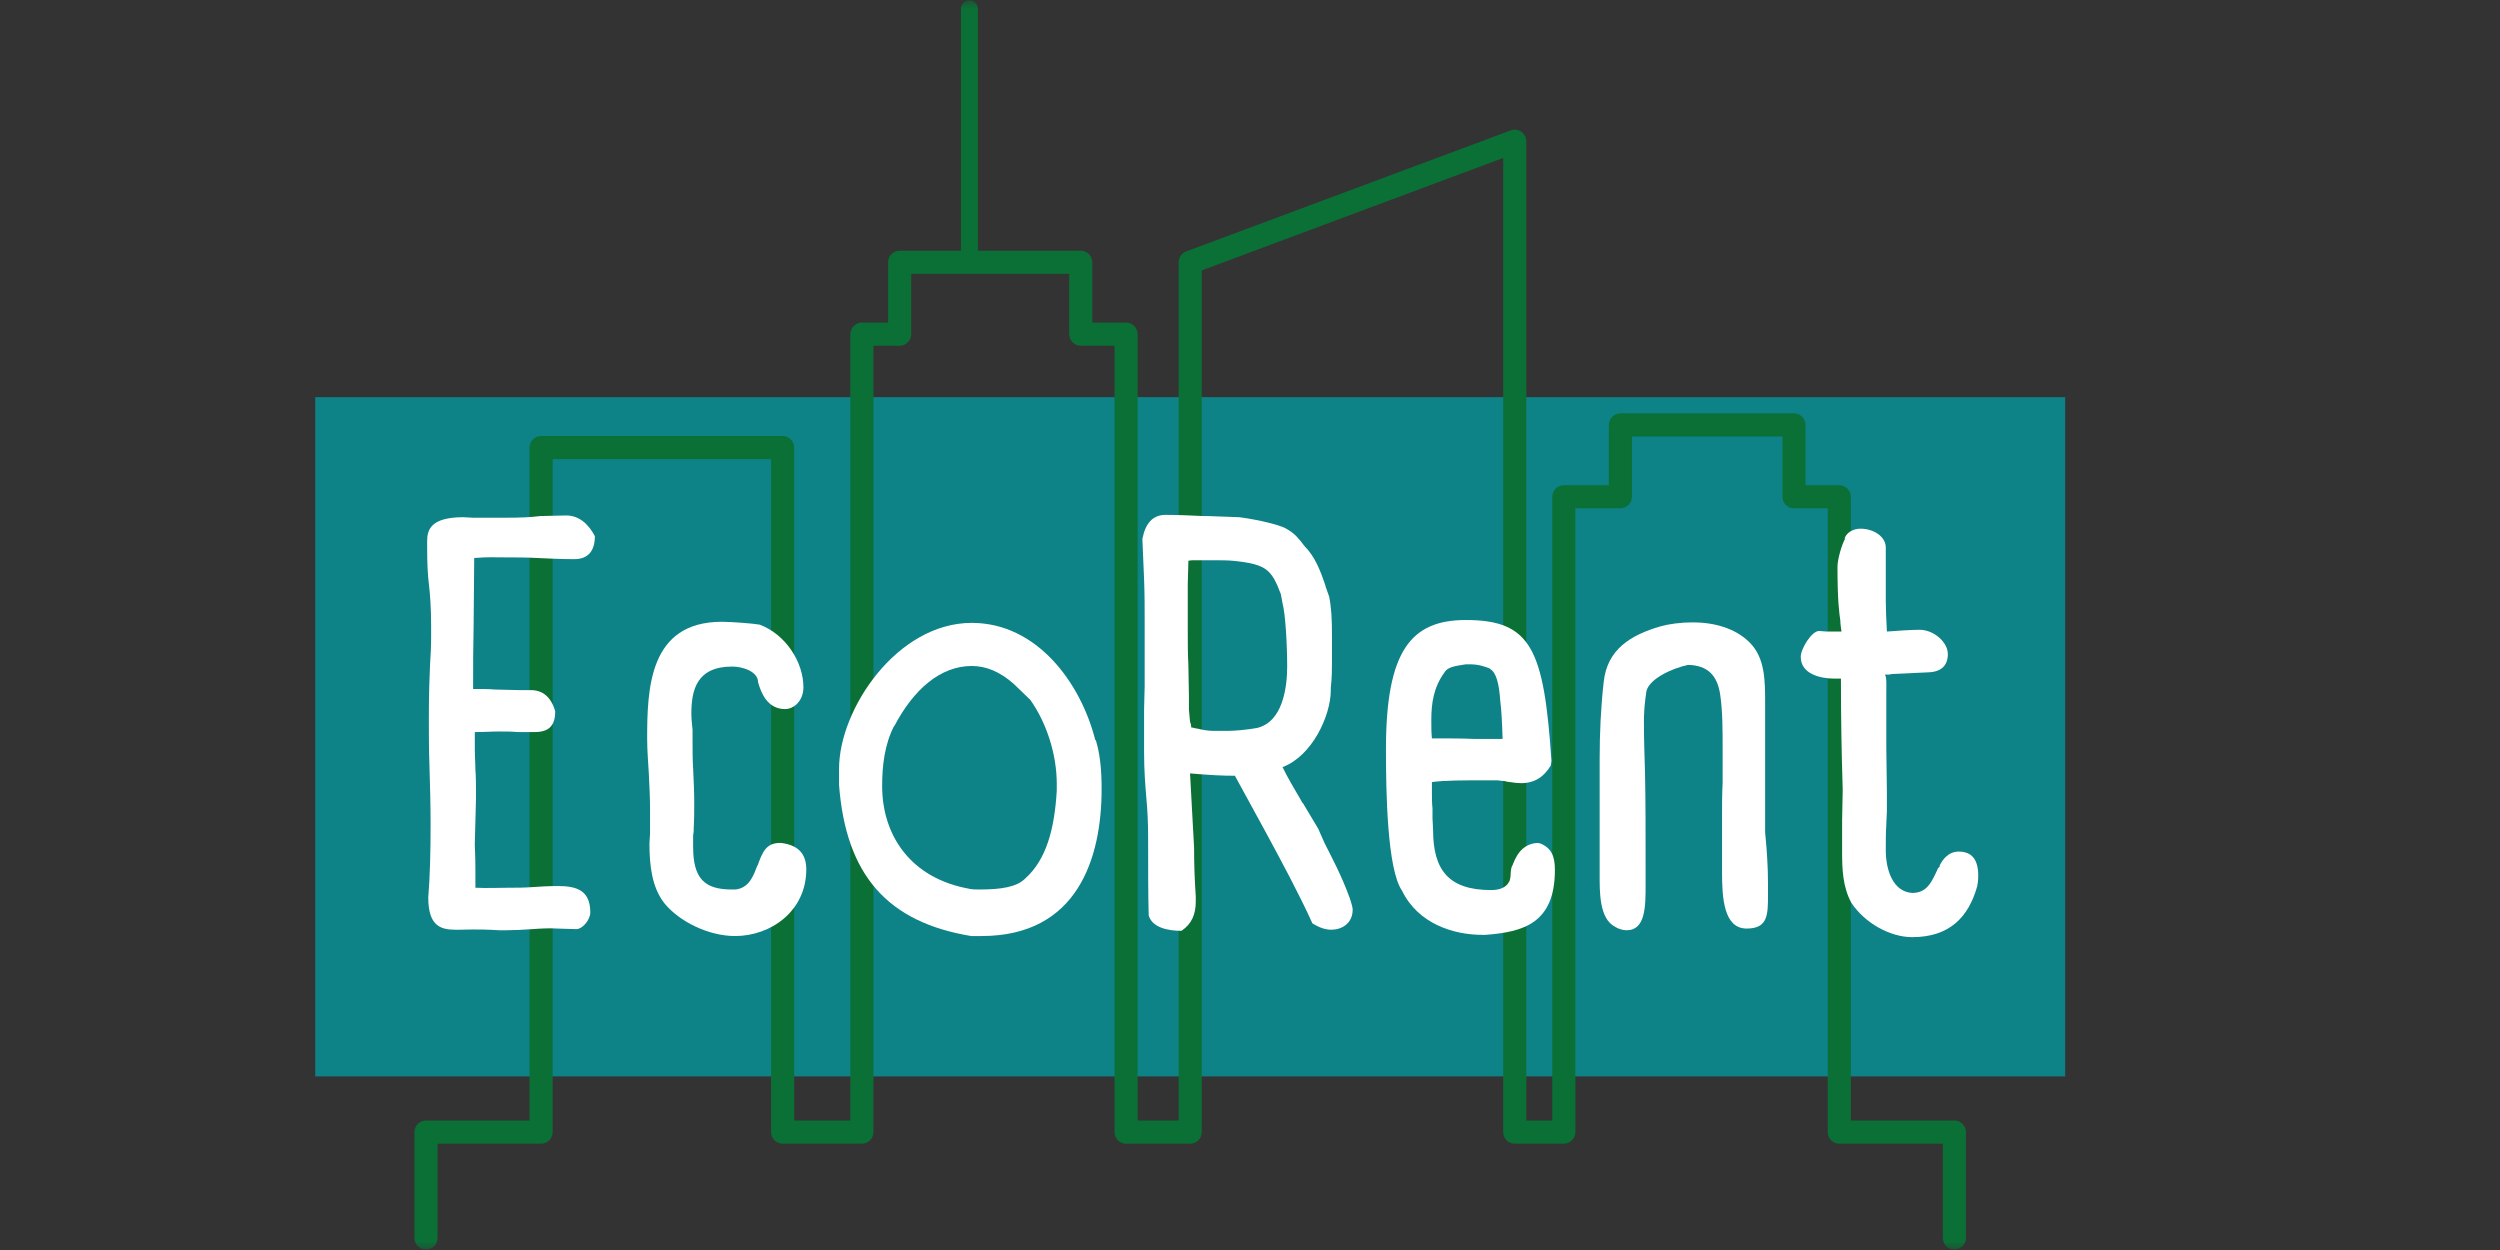 <?xml version="1.0" encoding="UTF-8"?><svg xmlns="http://www.w3.org/2000/svg" xmlns:xlink="http://www.w3.org/1999/xlink" contentScriptType="text/ecmascript" width="150pt" zoomAndPan="magnify" contentStyleType="text/css" viewBox="0 0 150 75" height="75pt" preserveAspectRatio="xMidYMid meet" version="1.2"><rect x="0" y="0" width="150" height="75" fill="#333333" stroke="none"/><defs><g/><filter x="0%" y="0%" width="100%" xmlns:xlink="http://www.w3.org/1999/xlink" xlink:type="simple" filterUnits="objectBoundingBox" xlink:actuate="onLoad" id="alpha" height="100%" xlink:show="other" xml:id="alpha"><feColorMatrix values="0 0 0 0 1 0 0 0 0 1 0 0 0 0 1 0 0 0 1 0" type="matrix" in="SourceGraphic"/></filter><clipPath xml:id="clip2" id="clip2"><path d="M 0.914 23 L 105.914 23 L 105.914 65 L 0.914 65 Z M 0.914 23 "/></clipPath><clipPath xml:id="clip1" id="clip1"><rect x="0" width="107" y="0" height="75"/></clipPath></defs><g xml:id="surface1" id="surface1"><g mask="url(#mask0)" transform="matrix(1,0,0,1,18,-0)"><g xml:id="surface5" id="surface5" clip-path="url(#clip1)"><g clip-rule="nonzero" clip-path="url(#clip2)"><path style=" stroke:none;fill-rule:nonzero;fill:rgb(1.18%,59.61%,61.96%);fill-opacity:1;" d="M 105.91 64.582 L 0.914 64.582 L 0.914 23.828 L 105.91 23.828 L 105.91 64.582 "/></g><path style=" stroke:none;fill-rule:nonzero;fill:rgb(0%,50.2%,21.57%);fill-opacity:1;" d="M 99.957 74.277 L 99.957 67.926 C 99.957 67.742 99.883 67.562 99.754 67.434 C 99.625 67.305 99.445 67.23 99.262 67.23 L 93.051 67.23 L 93.051 29.805 C 93.051 29.625 92.977 29.445 92.848 29.312 C 92.719 29.188 92.539 29.113 92.355 29.113 L 90.332 29.113 L 90.332 25.496 C 90.332 25.312 90.258 25.133 90.129 25.004 C 90 24.875 89.82 24.801 89.641 24.801 L 79.227 24.801 C 79.043 24.801 78.863 24.875 78.734 25.004 C 78.605 25.133 78.531 25.312 78.531 25.496 L 78.531 29.113 L 75.828 29.113 C 75.645 29.113 75.465 29.188 75.34 29.312 C 75.207 29.445 75.137 29.625 75.137 29.805 L 75.137 67.23 L 73.578 67.23 L 73.578 8.477 C 73.578 8.25 73.469 8.035 73.281 7.906 C 73.094 7.773 72.855 7.746 72.645 7.824 L 53.172 15.086 C 52.902 15.188 52.719 15.449 52.719 15.738 L 52.719 67.23 L 50.258 67.23 L 50.258 20.051 C 50.258 19.867 50.184 19.688 50.055 19.559 C 49.926 19.43 49.746 19.355 49.562 19.355 L 47.539 19.355 L 47.539 15.738 C 47.539 15.555 47.465 15.379 47.336 15.246 C 47.207 15.117 47.031 15.043 46.848 15.043 L 35.977 15.043 C 35.797 15.043 35.617 15.117 35.488 15.246 C 35.359 15.379 35.285 15.555 35.285 15.738 L 35.285 19.355 L 33.715 19.355 C 33.531 19.355 33.352 19.43 33.223 19.559 C 33.094 19.688 33.02 19.867 33.02 20.051 L 33.02 67.23 L 29.652 67.23 L 29.652 26.855 C 29.652 26.672 29.578 26.492 29.449 26.367 C 29.32 26.234 29.141 26.16 28.961 26.16 L 14.469 26.16 C 14.285 26.16 14.105 26.234 13.977 26.367 C 13.848 26.492 13.773 26.672 13.773 26.855 L 13.773 67.23 L 7.562 67.23 C 7.379 67.23 7.199 67.305 7.07 67.434 C 6.941 67.562 6.867 67.742 6.867 67.926 L 6.867 74.277 C 6.867 74.664 7.18 74.973 7.562 74.973 C 7.945 74.973 8.254 74.664 8.254 74.277 L 8.254 68.621 L 14.469 68.621 C 14.652 68.621 14.828 68.547 14.957 68.418 C 15.086 68.289 15.16 68.109 15.16 67.926 L 15.16 27.551 L 28.266 27.551 L 28.266 67.926 C 28.266 68.109 28.34 68.289 28.469 68.418 C 28.598 68.547 28.777 68.621 28.961 68.621 L 33.715 68.621 C 33.895 68.621 34.074 68.547 34.203 68.418 C 34.332 68.289 34.406 68.109 34.406 67.926 L 34.406 20.746 L 35.977 20.746 C 36.16 20.746 36.34 20.672 36.469 20.539 C 36.598 20.41 36.672 20.234 36.672 20.051 L 36.672 16.434 L 46.152 16.434 L 46.152 20.051 C 46.152 20.234 46.227 20.41 46.355 20.539 C 46.484 20.672 46.664 20.746 46.848 20.746 L 48.871 20.746 L 48.871 67.926 C 48.871 68.109 48.945 68.289 49.074 68.418 C 49.203 68.547 49.383 68.621 49.562 68.621 L 53.414 68.621 C 53.594 68.621 53.773 68.547 53.902 68.418 C 54.031 68.289 54.105 68.109 54.105 67.926 L 54.105 16.223 L 72.191 9.477 L 72.191 67.926 C 72.191 68.109 72.266 68.289 72.395 68.418 C 72.523 68.547 72.703 68.621 72.883 68.621 L 75.828 68.621 C 76.012 68.621 76.191 68.547 76.316 68.418 C 76.445 68.289 76.523 68.109 76.523 67.926 L 76.523 30.5 L 79.227 30.5 C 79.406 30.5 79.586 30.426 79.715 30.297 C 79.844 30.168 79.918 29.988 79.918 29.805 L 79.918 26.191 L 88.945 26.191 L 88.945 29.805 C 88.945 29.988 89.02 30.168 89.148 30.297 C 89.277 30.426 89.457 30.5 89.641 30.5 L 91.664 30.5 L 91.664 67.926 C 91.664 68.109 91.738 68.289 91.867 68.418 C 91.996 68.547 92.176 68.621 92.355 68.621 L 98.57 68.621 L 98.57 74.277 C 98.57 74.664 98.879 74.973 99.262 74.973 C 99.645 74.973 99.957 74.664 99.957 74.277 "/><path style=" stroke:none;fill-rule:nonzero;fill:rgb(0%,50.2%,21.57%);fill-opacity:1;" d="M 40.676 15.738 L 40.676 0.535 C 40.676 0.254 40.445 0.023 40.168 0.023 C 39.883 0.023 39.656 0.254 39.656 0.535 L 39.656 15.738 C 39.656 16.02 39.883 16.25 40.168 16.25 C 40.445 16.25 40.676 16.02 40.676 15.738 "/></g><mask xml:id="mask0" id="mask0"><g filter="url(#alpha)"><rect x="0" width="150" y="0" height="75" style="fill:rgb(0%,0%,0%);fill-opacity:0.788;stroke:none;"/></g></mask></g><g style="fill:rgb(100%,100%,100%);fill-opacity:1;"><g transform="translate(23.973, 55.713)"><path style="stroke:none;" d="M 8.445 -24.75 C 7.824 -24.68 7.445 -24.648 6.137 -24.648 L 4.445 -24.648 C 4.207 -24.648 4.031 -24.68 3.828 -24.68 C 1.863 -24.68 1.656 -23.922 1.656 -23.234 L 1.656 -22.887 C 1.656 -21.922 1.688 -21.27 1.758 -20.684 C 1.828 -20.098 1.895 -19.27 1.895 -18.133 L 1.895 -17.477 C 1.895 -16.891 1.863 -16.375 1.828 -15.789 C 1.793 -14.996 1.758 -14.098 1.758 -12.617 C 1.758 -11.926 1.758 -10.719 1.793 -9.824 C 1.828 -8.652 1.863 -7.375 1.863 -6.273 C 1.863 -4.586 1.828 -3.172 1.723 -1.863 C 1.723 -0.172 2.449 0.07 3.344 0.07 L 3.621 0.07 C 4.758 0.035 5.48 0.07 5.965 0.102 L 6.41 0.102 C 6.824 0.102 7.516 0.07 7.961 0.035 C 8.445 0 9.066 -0.035 9.445 0 L 10.617 0.035 C 10.961 0.035 11.445 -0.516 11.445 -0.965 C 11.445 -2.273 10.652 -2.551 9.516 -2.551 C 8.93 -2.551 8.375 -2.516 7.859 -2.48 C 7.445 -2.449 6.996 -2.449 6.582 -2.449 C 5.996 -2.449 5.207 -2.414 4.551 -2.449 L 4.551 -3.48 C 4.551 -4.445 4.516 -4.793 4.516 -4.965 L 4.516 -5.102 L 4.586 -7.789 L 4.586 -8.168 C 4.586 -8.547 4.586 -9.133 4.551 -9.516 C 4.551 -9.926 4.516 -10.309 4.516 -10.652 L 4.516 -11.789 C 5.238 -11.789 5.445 -11.824 5.965 -11.824 C 6.344 -11.824 6.688 -11.824 7.102 -11.789 L 8.102 -11.789 C 8.961 -11.789 9.34 -12.168 9.34 -13.031 C 9.102 -13.891 8.582 -14.305 7.895 -14.305 L 7.238 -14.305 L 5.758 -14.34 C 5.379 -14.375 4.824 -14.375 4.414 -14.375 C 4.414 -15.82 4.414 -16.855 4.445 -18.27 C 4.445 -19.512 4.48 -20.891 4.48 -22.234 C 5.344 -22.301 5.652 -22.27 6.344 -22.27 C 6.93 -22.27 7.582 -22.27 8.238 -22.234 C 8.961 -22.199 9.723 -22.164 10.48 -22.164 C 11.34 -22.164 11.719 -22.684 11.719 -23.543 C 11.375 -24.199 10.824 -24.785 9.996 -24.785 Z M 8.445 -24.75 "/></g></g><g style="fill:rgb(100%,100%,100%);fill-opacity:1;"><g transform="translate(37.623, 55.713)"><path style="stroke:none;" d="M 9.168 -5.137 C 8.309 -5.137 8.102 -4.516 7.824 -3.758 L 7.824 -3.793 C 7.582 -3.172 7.344 -2.449 6.516 -2.344 L 6.273 -2.344 C 4.652 -2.344 3.965 -3 3.965 -4.895 L 3.965 -5.586 C 3.965 -5.652 4 -5.758 4 -5.859 L 4 -6.031 C 4.031 -6.551 4.031 -7.031 4.031 -7.551 C 4.031 -8.203 4 -8.895 3.965 -9.582 C 3.93 -10.168 3.93 -10.719 3.93 -11.238 L 3.93 -11.926 C 3.895 -12.273 3.859 -12.582 3.859 -12.891 C 3.859 -14.305 4.172 -15.719 6.309 -15.719 C 6.965 -15.719 7.859 -15.41 7.859 -14.789 C 8.031 -14.168 8.41 -13.168 9.48 -13.168 C 10.031 -13.168 10.582 -13.684 10.582 -14.477 C 10.582 -15.996 9.516 -17.648 7.961 -18.234 C 7.582 -18.305 6.238 -18.406 5.688 -18.406 C 1.309 -18.406 1.207 -14.375 1.207 -11.375 C 1.207 -10.617 1.277 -9.926 1.309 -9.238 C 1.344 -8.547 1.379 -7.859 1.379 -7.172 L 1.379 -5.688 C 1.379 -5.516 1.344 -5.309 1.344 -5.102 C 1.344 -3.828 1.48 -2.48 2.242 -1.516 C 3.137 -0.414 4.895 0.449 6.48 0.449 C 8.617 0.449 10.754 -1.035 10.754 -3.551 C 10.754 -4.379 10.375 -5 9.238 -5.137 Z M 9.168 -5.137 "/></g></g><g style="fill:rgb(100%,100%,100%);fill-opacity:1;"><g transform="translate(49.722, 55.713)"><path style="stroke:none;" d="M 8.582 -18.34 C 4.102 -18.34 0.621 -13.168 0.621 -9.582 L 0.621 -8.617 C 1.035 -3.172 3.551 -0.379 8.547 0.449 L 9.168 0.449 C 14.926 0.449 16.375 -4.207 16.375 -8.375 C 16.375 -9.582 16.27 -10.512 16.027 -11.305 L 15.996 -11.305 C 15.133 -14.719 12.512 -18.34 8.582 -18.34 Z M 11.789 -3 C 11.273 -2.48 10.309 -2.344 9.066 -2.344 C 8.859 -2.344 8.652 -2.344 8.445 -2.379 L 8.48 -2.379 C 4.895 -3 3.207 -5.617 3.207 -8.547 C 3.207 -9.754 3.344 -11.031 3.93 -12.168 L 3.93 -12.133 C 5.102 -14.375 6.723 -15.754 8.582 -15.754 C 9.445 -15.754 10.273 -15.41 11.098 -14.684 L 12.098 -13.719 C 13.098 -12.305 13.684 -10.41 13.684 -8.688 L 13.684 -8.273 C 13.547 -5.965 13.062 -4.137 11.789 -3 Z M 11.789 -3 "/></g></g><g style="fill:rgb(100%,100%,100%);fill-opacity:1;"><g transform="translate(67.129, 55.713)"><path style="stroke:none;" d="M 11.133 -22.957 C 10.824 -23.371 10.547 -23.715 10.102 -23.957 C 9.617 -24.301 7.582 -24.648 7.238 -24.68 L 5.309 -24.75 L 5.066 -24.75 C 4.309 -24.785 3.586 -24.82 2.793 -24.82 C 2.035 -24.82 1.586 -24.301 1.414 -23.371 L 1.516 -20.957 C 1.551 -20.098 1.551 -19.234 1.551 -18.371 L 1.551 -14.512 C 1.551 -14.098 1.516 -13.617 1.516 -13.133 L 1.516 -10.582 C 1.516 -9.48 1.586 -8.617 1.656 -7.789 C 1.723 -7.031 1.758 -6.309 1.758 -5.551 C 1.758 -3.516 1.758 -2 1.793 -0.793 C 2 -0.035 3 0.137 3.758 0.137 C 4.379 -0.277 4.617 -0.863 4.617 -1.621 L 4.617 -1.93 C 4.551 -2.895 4.516 -3.828 4.516 -4.859 L 4.273 -9.309 C 5.48 -9.203 6.238 -9.168 6.965 -9.168 L 8.754 -5.895 C 9.723 -4.102 10.824 -2.066 11.617 -0.309 C 12.066 -0.035 12.41 0.07 12.754 0.07 C 13.34 0.07 14.031 -0.277 14.031 -1.137 C 14.031 -1.172 14.031 -1.309 13.855 -1.828 C 13.34 -3.242 12.789 -4.238 12.34 -5.137 L 11.961 -5.996 L 11.031 -7.551 L 11.031 -7.516 L 10.895 -7.758 C 10.512 -8.41 10.102 -9.102 9.824 -9.688 C 11.582 -10.34 12.719 -12.754 12.719 -14.305 L 12.719 -14.441 C 12.789 -15.062 12.789 -15.617 12.789 -15.961 L 12.789 -17.582 C 12.789 -18.578 12.754 -19.27 12.617 -19.926 L 12.41 -20.512 L 12.375 -20.648 C 12.098 -21.441 11.789 -22.301 11.133 -22.957 Z M 9.824 -19.512 C 9.996 -18.891 10.102 -17.027 10.102 -15.719 C 10.102 -14.441 9.824 -12.375 8.273 -12.031 C 7.688 -11.926 6.93 -11.859 6.516 -11.859 L 5.688 -11.859 C 5.344 -11.859 5 -11.926 4.723 -11.996 C 4.617 -11.996 4.445 -12.066 4.344 -12.066 C 4.344 -12.238 4.309 -12.305 4.273 -12.41 L 4.207 -13.133 L 4.207 -13.961 C 4.207 -14.582 4.172 -15.234 4.172 -15.855 C 4.137 -16.512 4.137 -17.168 4.137 -17.855 L 4.137 -20.648 C 4.137 -21.062 4.172 -21.512 4.172 -21.957 L 4.172 -22.062 C 4.309 -22.098 4.414 -22.098 4.516 -22.098 L 5.723 -22.098 C 6.031 -22.098 6.551 -22.098 6.895 -22.062 C 8.895 -21.855 9.168 -21.512 9.723 -20.062 Z M 9.824 -19.512 "/></g></g><g style="fill:rgb(100%,100%,100%);fill-opacity:1;"><g transform="translate(82.399, 55.713)"><path style="stroke:none;" d="M 10.031 -5.102 L 9.859 -5.137 C 9.168 -5.102 8.688 -4.688 8.375 -3.859 L 8.344 -3.758 L 8.344 -3.793 C 8.273 -3.688 8.238 -3.414 8.238 -3.207 C 8.238 -3.137 8.203 -2.859 8.137 -2.793 C 7.961 -2.449 7.551 -2.309 7.066 -2.309 C 4.48 -2.309 3.586 -3.551 3.586 -5.93 C 3.586 -6.172 3.551 -6.41 3.551 -6.617 L 3.551 -7.203 C 3.516 -7.551 3.516 -7.824 3.516 -8.137 L 3.516 -8.789 C 4.309 -8.895 5.309 -8.895 7.031 -8.895 L 7.445 -8.895 L 7.723 -8.859 C 7.789 -8.859 7.895 -8.859 7.961 -8.824 C 8.031 -8.824 8.102 -8.789 8.203 -8.789 C 8.375 -8.754 8.688 -8.723 8.859 -8.723 C 9.688 -8.723 10.238 -9.102 10.652 -9.789 L 10.688 -10.066 C 10.238 -16.754 9.48 -18.512 5.551 -18.512 C 2.273 -18.512 0.758 -16.684 0.758 -10.754 C 0.758 -8.238 0.828 -3.551 1.723 -2.273 C 2.688 -0.277 4.824 0.379 6.551 0.379 L 6.723 0.379 C 8.996 0.207 10.895 -0.309 10.895 -3.516 C 10.895 -4.344 10.688 -4.824 10.031 -5.102 Z M 4.273 -15.375 C 4.445 -15.684 4.895 -15.754 5.551 -15.855 L 5.793 -15.855 C 6.309 -15.855 6.723 -15.719 7.031 -15.582 L 6.996 -15.582 C 7.375 -15.375 7.551 -14.684 7.617 -13.652 C 7.688 -13.098 7.723 -12.445 7.758 -11.375 L 6.102 -11.375 C 5.309 -11.41 4.617 -11.41 4.031 -11.41 L 3.516 -11.41 C 3.48 -11.754 3.48 -12.066 3.48 -12.512 C 3.48 -13.547 3.621 -14.477 4.273 -15.375 Z M 4.273 -15.375 "/></g></g><g style="fill:rgb(100%,100%,100%);fill-opacity:1;"><g transform="translate(94.463, 55.713)"><path style="stroke:none;" d="M 11.445 -13.477 C 11.445 -14.891 11.445 -16.234 10.512 -17.168 C 9.652 -18.027 8.375 -18.371 7.102 -18.371 C 6.379 -18.371 5.652 -18.27 5.172 -18.133 C 3.379 -17.613 1.965 -16.754 1.758 -14.789 C 1.586 -13.27 1.516 -11.688 1.516 -10.133 L 1.516 -3.242 C 1.516 -2.242 1.48 -0.586 2.449 -0.102 C 2.723 0.07 3 0.102 3.137 0.102 C 4.273 0.102 4.273 -1.344 4.273 -2.621 L 4.273 -4.031 C 4.273 -5.758 4.273 -7.723 4.238 -9.34 C 4.207 -10.375 4.172 -11.41 4.172 -12.41 C 4.172 -12.926 4.207 -13.375 4.273 -13.891 C 4.273 -13.961 4.309 -14.062 4.309 -14.168 C 4.414 -14.961 5.859 -15.617 6.824 -15.82 C 7.961 -15.789 8.582 -15.234 8.754 -13.996 C 8.895 -12.996 8.895 -11.926 8.895 -10.859 L 8.895 -8.754 C 8.859 -8.066 8.859 -7.375 8.859 -6.723 L 8.859 -3.414 C 8.859 -1.828 8.961 0 10.34 0 C 11.617 0 11.617 -0.828 11.617 -2.066 L 11.617 -2.688 C 11.617 -3.688 11.547 -4.688 11.48 -5.379 C 11.445 -5.652 11.445 -5.793 11.445 -5.93 Z M 11.445 -13.477 "/></g></g><g style="fill:rgb(100%,100%,100%);fill-opacity:1;"><g transform="translate(108.354, 55.713)"><path style="stroke:none;" d="M 7.93 -3.621 C 7.551 -2.793 7.273 -2.137 6.379 -2.137 C 5.207 -2.207 4.793 -3.551 4.793 -4.688 C 4.793 -5.309 4.793 -5.824 4.824 -6.203 C 4.824 -6.516 4.859 -6.789 4.859 -7.031 L 4.859 -8.238 C 4.859 -9.102 4.824 -10.031 4.824 -10.926 L 4.824 -14.238 C 4.824 -14.582 4.859 -15.168 4.723 -15.234 C 4.859 -15.234 5.031 -15.234 5.172 -15.27 L 5.102 -15.27 L 7.375 -15.375 C 8.137 -15.41 8.516 -15.789 8.516 -16.477 C 8.516 -17.168 7.688 -17.926 6.824 -17.926 C 6.273 -17.926 5.344 -17.855 4.859 -17.82 C 4.824 -18.512 4.793 -19.199 4.793 -19.648 L 4.793 -22.855 C 4.793 -23.543 4.031 -23.992 3.273 -23.992 C 2.828 -23.992 2.414 -23.75 2.309 -23.371 L 2.379 -23.441 C 2.137 -23.027 1.895 -22.129 1.895 -21.715 C 1.895 -19.648 2 -18.926 2.066 -18.477 C 2.066 -18.27 2.102 -18.062 2.137 -17.82 L 1.242 -17.82 C 1.102 -17.82 0.93 -17.855 0.793 -17.855 C 0.344 -17.855 -0.309 -16.789 -0.309 -16.305 C -0.309 -15.27 0.863 -14.996 1.723 -14.996 L 2.102 -14.996 C 2.102 -12.754 2.137 -10.582 2.207 -8.41 L 2.207 -8.238 C 2.207 -7.758 2.172 -6.895 2.172 -6.48 L 2.172 -4.652 C 2.172 -3.551 2.207 -2.516 2.723 -1.551 C 3.516 -0.344 5.031 0.516 6.379 0.516 C 8.617 0.516 9.754 -0.688 10.273 -2.516 C 10.34 -2.828 10.34 -3.035 10.34 -3.172 C 10.34 -4.137 9.961 -4.617 9.168 -4.617 C 8.547 -4.617 8.203 -4.137 8.031 -3.793 C 7.996 -3.723 8.066 -3.758 8.031 -3.723 Z M 7.93 -3.621 "/></g></g></g></svg>